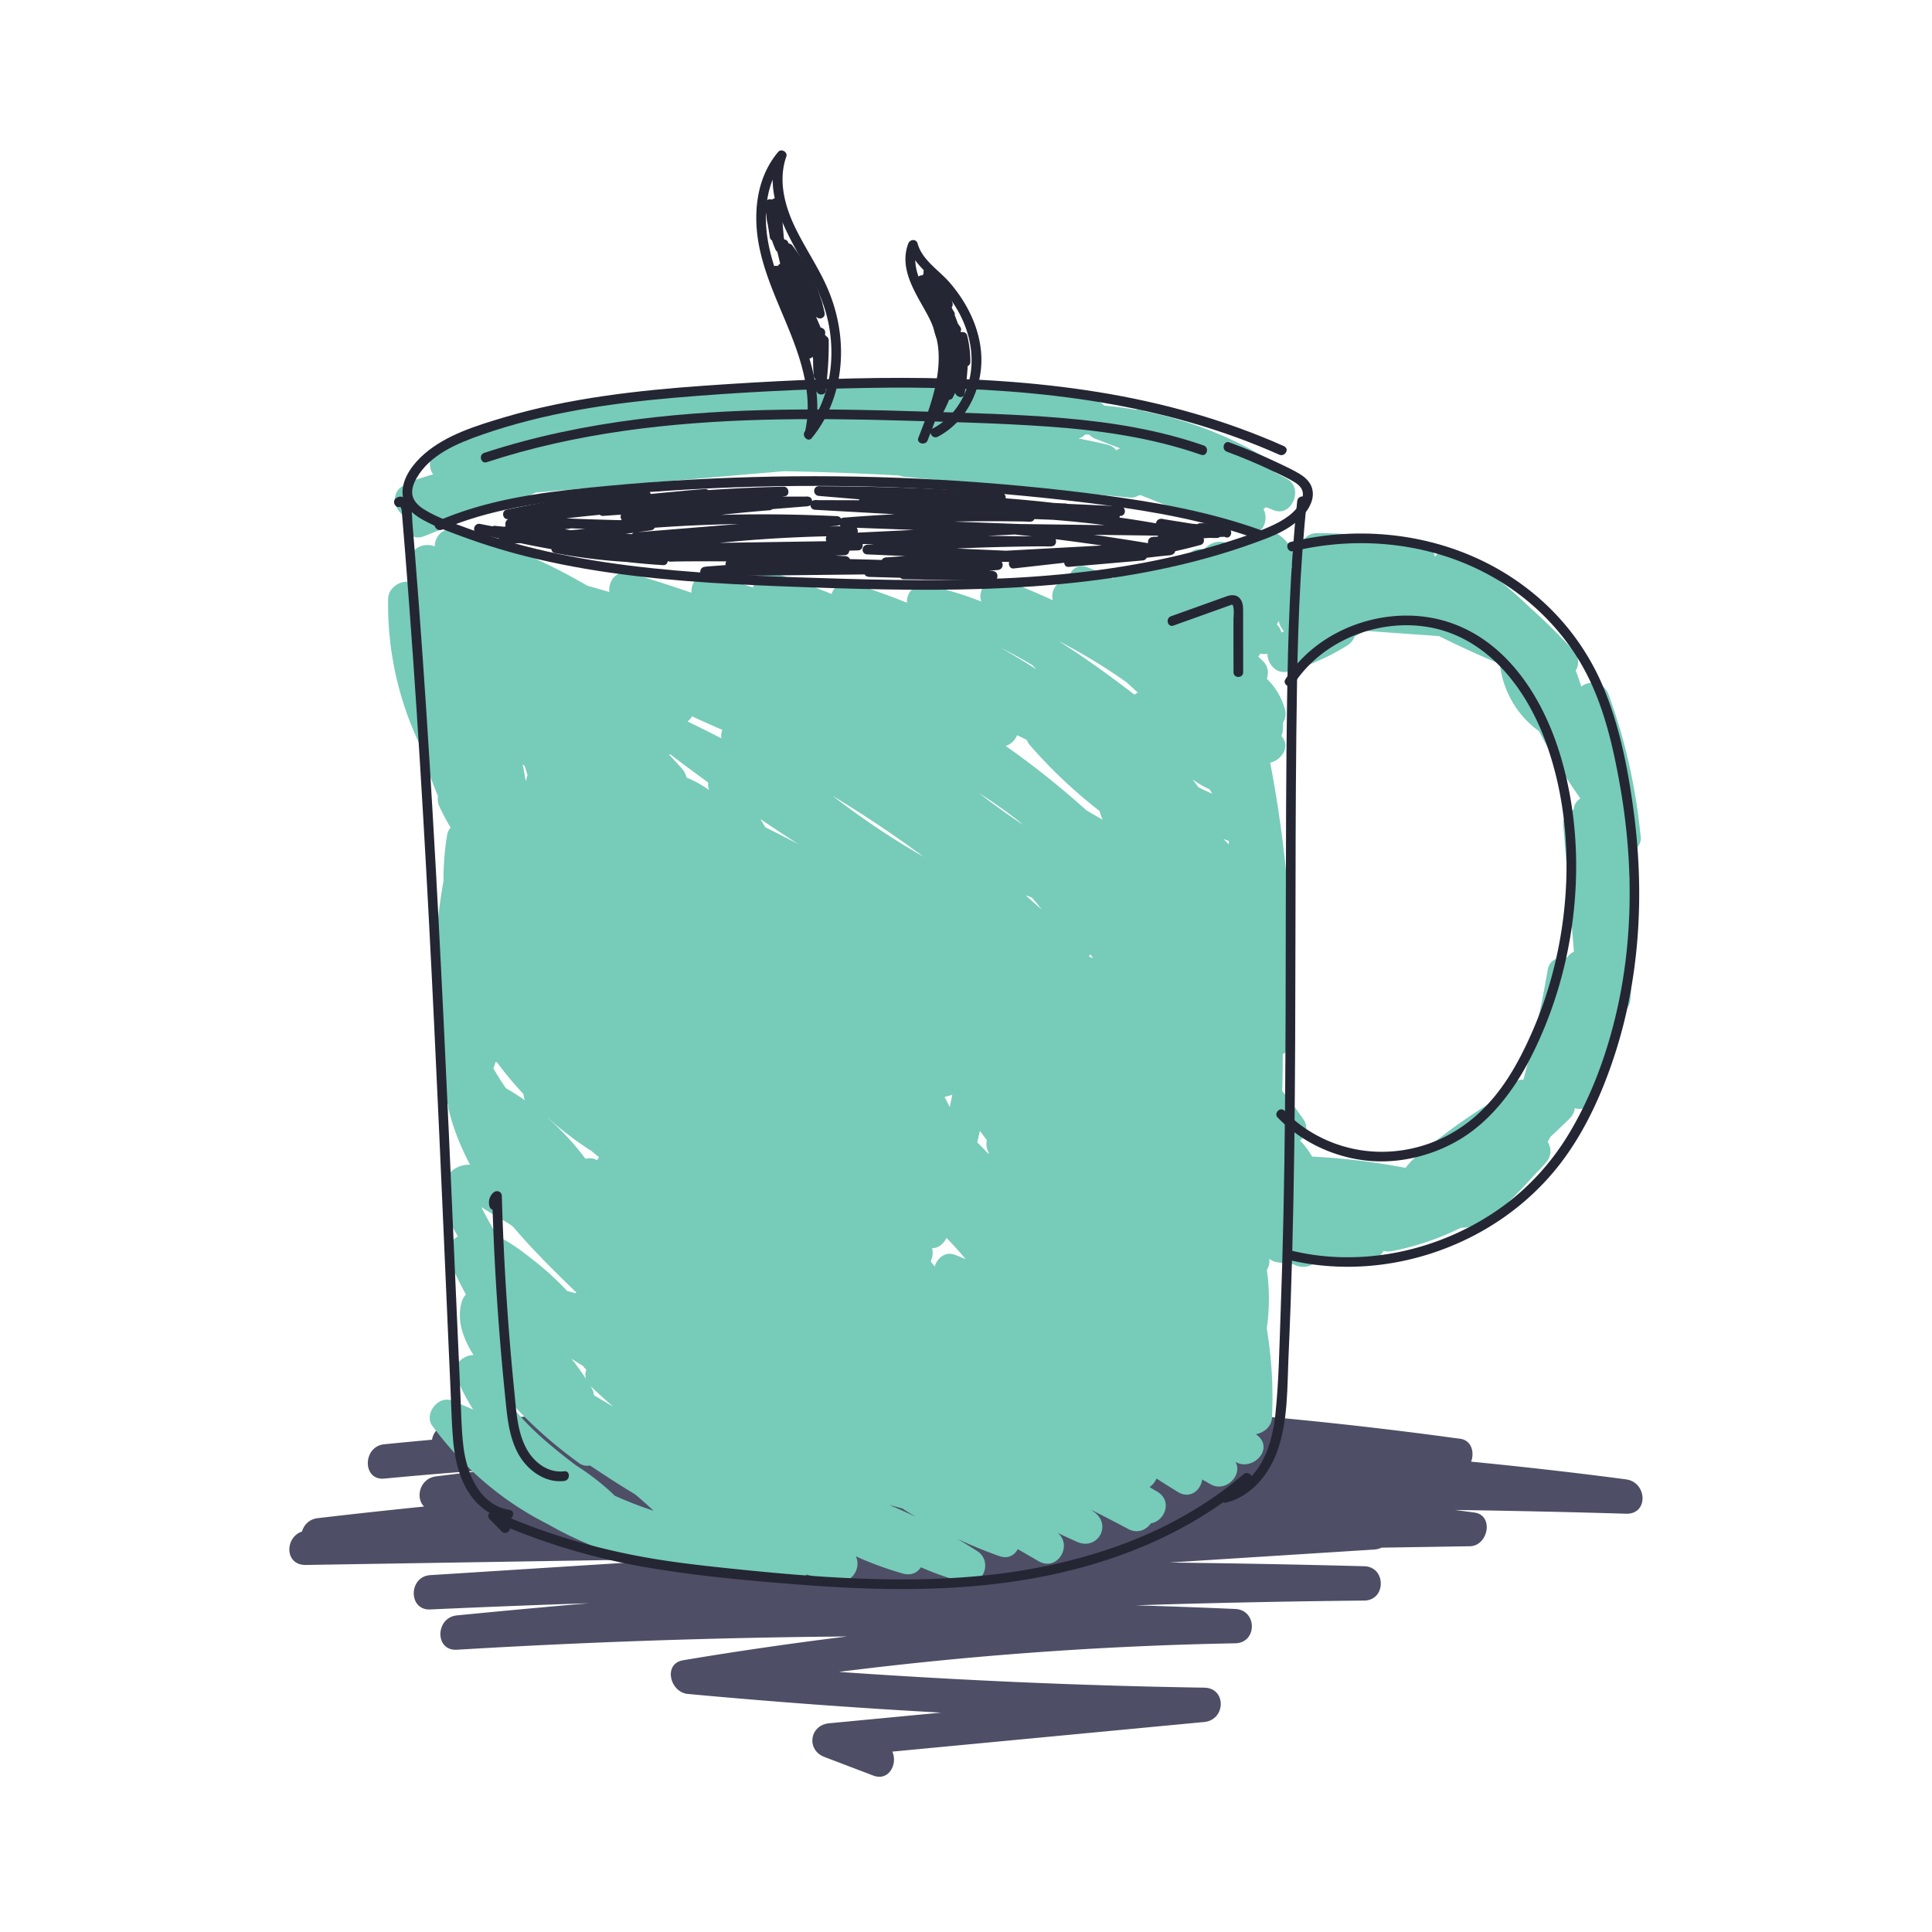 <svg xmlns="http://www.w3.org/2000/svg" viewBox="0 0 600 600"><path fill="#4e4f66" d="M505.01 459.43c-16.02-2.11-32.07-3.93-48.14-5.5 1.08-2.88.17-6.62-3.39-7.11-.47-.07-.95-.12-1.42-.19h-.05c-80.49-11.01-161.9-14.53-243.03-10.07-23.32 1.28-46.6 3.23-69.82 5.79-2.91.32-4.59 2.48-5 4.77-4.94.45-9.89.92-14.83 1.41-6.75.68-6.85 11.31 0 10.66 11.24-1.06 22.49-1.99 33.74-2.81-5.89.68-11.78 1.38-17.66 2.12-5.05.64-6.49 6.68-3.71 9.37-11.03 1.12-22.05 2.32-33.06 3.61-2.63.31-4.27 2.11-4.86 4.15-5.4 1.84-5.43 10.48 1.2 10.38 39.49-.64 78.99-1.27 118.48-1.91l-15.05.96-64.78 4.11c-6.8.43-6.89 10.98 0 10.66a4034.2 4034.2 0 0149.19-1.93c-13.65 1.18-27.29 2.43-40.93 3.78-6.71.66-6.94 11.08 0 10.66 40.35-2.42 80.76-3.79 121.17-4.12-17.01 2.09-33.97 4.55-50.88 7.38-6.34 1.06-4.12 9.96 1.42 10.47 26.19 2.43 52.43 4.36 78.69 5.8-11.61 1.1-23.22 2.21-34.82 3.31-6.06.58-7.15 8.29-1.42 10.47l15.16 5.77c4.87 1.85 7.64-3.63 5.91-7.44 32.29-3.07 64.57-6.13 96.86-9.2 6.71-.64 6.99-10.55 0-10.66-37.86-.6-75.69-2.25-113.46-4.9 40.84-5.16 81.93-8.12 123.11-8.88 6.88-.13 6.84-10.36 0-10.66-10.31-.45-20.62-.82-30.94-1.13 2.95-.09 5.9-.19 8.85-.28 20.71-.6 41.42-.99 62.13-1.2 6.87-.07 6.86-10.48 0-10.66-20.16-.54-40.32-.91-60.48-1.15 21.18-1.34 42.35-2.69 63.53-4.03.89-.06 1.66-.27 2.32-.59 9.14-.15 18.29-.29 27.43-.44 5.74-.09 7.57-9.63 1.42-10.47-.47-.06-.95-.12-1.42-.19s-.01 0-.02 0c-1.54-.21-3.08-.41-4.62-.61 17.72.26 35.44.64 53.16 1.17 7.06.21 6.58-9.79 0-10.66z"></path><path fill="#77CBB9" d="M509.52 259.78c-1.49-15.08-4.72-29.77-9.93-44.01-1.51-4.14-5.91-4.58-8.49-2.56-.44-1.29-.89-2.58-1.32-3.87-.13-.37-.28-.7-.45-1.01 1.1-1.8 1.17-4.22-.73-6.32-4.28-4.72-8.81-9.18-13.55-13.4-6.77-6.63-14.32-12.4-22.53-17.24-2.84-1.67-5.48-.51-6.86 1.57-.07-.35-.18-.68-.32-1-.69-1.8-2.27-3.27-4.73-3.41-.96-.06-1.91-.13-2.87-.19-9.39-1.77-18.9-2.71-28.47-2.78-3.74-.03-5.35 2.72-5.07 5.43-2.71 1.15-3.04 4.31-1.74 6.77-.06.17-.09.35-.14.52-.09.02-.19.04-.28.05-.11-.49-.29-.98-.57-1.43-.16-.25-.31-.5-.47-.75 0-.02.02-.04.03-.06 2-4.51-1.13-8.34-4.79-10.61-3.51-2.18-6.85.28-7.69 3.38-2.43-1.92-5.23-1.5-7.05.02-.09-.04-.18-.09-.27-.13-2.58-1.2-5.78-.12-7.31 1.95-2.79-.86-5.34 1.15-6.16 3.75-1.5.05-2.9.7-3.91 1.71-.73-.42-1.45-.84-2.19-1.25-2.65-1.45-6.16-.02-7.6 2.35-.26-.14-.51-.28-.76-.42-3.34-1.74-6.56.12-7.58 2.86-2.57-1.22-5.17-2.37-7.81-3.46-3.4-1.41-5.64.93-6.22 3.77-3.24.24-5.53 3.21-4.74 6.41-5.13-2.39-10.37-4.58-15.72-6.52-3.97-1.44-7.86 3.23-6.48 6.91-5.34-2.09-10.84-3.8-16.56-5.01-4.01-.85-6.67 2.11-6.54 5.37-5.61-2.24-11.32-4.27-17.12-6.08-3.04-.95-5.44.91-6.27 3.36-5.83-2.32-11.72-4.48-17.67-6.49-3.13-1.06-6.12 1.58-6.72 4.48-4.18-1.38-8.41-2.63-12.69-3.73-4.2-1.08-6.66 2.11-6.44 5.38-6.28-2.18-12.62-4.22-19.01-6.09-4.21-1.23-6.92 2.44-6.49 5.87-2.28-.69-4.58-1.35-6.89-1.98a168.067 168.067 0 00-40.81-17.3c-3.85-1.06-6.48 1.89-6.52 5.09-2.84-1.1-6.51-.03-7.22 3.04-.71.84-1.11 1.96-.96 3.39.17 1.55.36 3.1.55 4.65-3.03-.66-6.8 1.74-6.86 5.23-.27 16.05 3.24 31.72 10.23 46.06 1.38 5.12 3.13 10.18 5.25 15.14-.16 1.12-.03 2.28.45 3.3 1.06 2.26 2.23 4.42 3.48 6.53-.53.59-.92 1.34-1.08 2.3a83.08 83.08 0 00-1.12 14.27c-3.58 19.62-3.43 39.65.42 59.26-1.52 1.68-2.08 4.38-.99 6.54.66 1.31 1.35 2.59 2.05 3.87-.02.5.02 1.01.15 1.53 1.51 6.01 3.79 11.61 6.61 16.91-.43 0-.86 0-1.29.06-5.45.69-7.82 5.63-7.15 10.7.52 3.97 2.55 7.89 4.65 11.5-.58.37-1.15.8-1.71 1.31-1.25 1.15-2.05 3.55-1.37 5.19 1.67 3.99 3.54 7.84 5.59 11.57-.59.59-1.05 1.36-1.32 2.29-1.64 5.75.45 11.37 3.68 16.51-3.31.02-6.75 3.12-5.36 6.68 1.43 3.67 3.22 7.05 5.25 10.24-2.21-.96-4.43-1.9-6.68-2.79-4.18-1.66-8.7 4.19-6.02 7.83 9.52 12.93 21.61 23.4 35.9 30.56 7.71 4.43 15.96 7.94 24.63 10.42.21.06.43.1.65.13.86 1.05 2.14 1.81 3.84 1.99 15.71 1.66 31.43 3.31 47.14 4.97 1.8.19 3.18-.63 4.07-1.87 3.03.83 6.09 1.54 9.18 2.13 5.03.96 7.9-4.34 6.11-7.79 4.7 2.12 9.58 3.91 14.61 5.34 2.6.74 4.55-.28 5.61-1.94 4.31 1.89 8.78 3.47 13.37 4.7 5.94 1.6 9.15-6.5 4.11-9.74-2.02-1.3-4.08-2.55-6.15-3.77 4.23 1.98 8.56 3.75 13 5.33 2.74.97 4.77-.24 5.75-2.16 2.16 1.25 4.31 2.5 6.47 3.75 5.76 3.33 10.69-4.79 5.98-8.75 1.98.93 3.96 1.85 5.96 2.74 6.3 2.79 10.93-5.1 5.38-9.21-.34-.25-.68-.49-1.02-.74 3.89 1.95 7.76 3.93 11.6 6 2.85 1.48 5.55.26 6.98-1.8 4.32-.68 6.79-6.95 2.02-9.81-.81-.49-1.63-.95-2.44-1.43a6.01 6.01 0 002.16-2.66c2.18 1.38 4.36 2.76 6.55 4.12 3.83 2.38 7.16-.44 7.65-3.82.91.51 1.81 1.03 2.73 1.54 4.57 2.52 9.94-2.91 7.6-7.01.15.07.31.15.46.23 5.07 2.4 11.41-4.18 6.46-8.37-.19-.16-.39-.32-.58-.48 2.47-.42 4.86-2.32 5-5.16.46-9.37-.14-18.58-1.62-27.69.88-6.06.87-12.18.03-18.18.63-1.01.92-2.23.75-3.47.61.53 1.41.93 2.49 1.11 1.69.29 3.36.49 5.02.62.08.04.14.09.22.13 1.55.83 3.91.98 5.52-.03 2.71-.11 5.43-.42 8.21-.99.81-.17 1.49-.47 2.03-.86 2.49-.03 4.99 0 7.5.07 2.22.07 3.71-.98 4.49-2.45.8.2 1.71.24 2.73.04a85 85 0 0021.28-7.23c3.42.04 6.84-1.49 9.78-3.69 4.87-3.64 9.12-8.42 13.32-12.99 1.13-1.15 2.24-2.32 3.31-3.53 1.87-2.12 1.71-4.64.55-6.5.3-.51.59-1.03.88-1.55 2-1.85 3.97-3.74 5.92-5.64 1.04-1.02 1.53-2.15 1.61-3.25 2.47.73 5.44-.22 6.62-3.51 2.93-8.15 5.12-16.51 6.57-24.99 2.09-.77 3.86-2.87 4.07-5.15 1.19-12.79 1.05-25.55-.29-38.26 1.56-1.16 2.63-3.1 2.29-5.51-.14-1.01-.3-2.01-.44-3.02 1.13-.92 1.86-2.26 1.69-3.91zM190.47 436.89l-6.03-3.6c-.05-.71-.23-1.42-.62-2.08-.15-.26-.32-.52-.47-.78.03.02.05.05.07.08 2.3 2.18 4.66 4.3 7.04 6.38zm-20.04-89.46c4.02 3.54 8.31 6.83 12.88 9.8.12.08.23.12.35.18.78.69 1.57 1.35 2.39 1.97-.23.28-.43.58-.6.91-1.2-.65-2.46-.72-3.61-.39-3.46-4.66-7.4-8.89-11.71-12.67.1.06.2.13.3.19zm11.55 80.79a78.312 78.312 0 00-4.51-6.26c1.17.76 2.35 1.5 3.54 2.22.31.43.68.82 1.08 1.15-.33.92-.41 1.91-.11 2.89zm-19.03-190.33c.31.97.61 1.94.89 2.92-.17.35-.3.73-.37 1.13-.03.17-.04.34-.07.51-.05-.05-.1-.1-.16-.15-.29-1.63-.59-3.27-.92-4.89.21.16.41.32.62.48zm-8.98 91.85c.15.1.31.2.47.28 2.52 3.42 5.25 6.67 8.15 9.78.04.66.19 1.31.45 1.92a79.54 79.54 0 00-5.94-3.78c-1.38-2-2.68-4.06-3.88-6.16.26-.67.51-1.35.73-2.04zm-2.01 49.8c-.84-1.51-1.7-3.05-2.45-4.63 3.27 2.05 8.1 4.76 8.93 5.38.33.25.65.51.97.76 5.96 7.02 12.58 13.56 19.14 19.92.15.15.31.28.47.4-.12.07-.23.16-.34.24-.85-.23-1.69-.46-2.54-.68a91.927 91.927 0 00-10.17-9.34c-3.18-2.49-7.17-5.67-11.36-7.6-.92-1.46-1.82-2.94-2.66-4.46zm39 84.99a75.881 75.881 0 00-12.12-9.47c-7.37-5.6-14.79-11.66-20.39-19.02.45.23.9.47 1.35.71 6.05 6.56 12.8 12.4 20.05 17.64 1.06.77 2.25.95 3.39.74 4.62 3.1 9.29 6.12 14.04 8.98 1.94 1.63 3.84 3.32 5.68 5.06-4.09-1.34-8.1-2.88-12.02-4.64zm28.57-219.66c-1.91-1.27-4.1-2.51-6.34-3.39-.17-.92-.59-1.84-1.34-2.69-1.32-1.5-2.68-2.97-4.06-4.41.12-.04.24-.08.35-.13 3.9 2.98 7.84 5.89 11.8 8.77-.1.68-.05 1.37.19 2.04.04.1.08.2.11.3-.24-.16-.47-.33-.71-.48zm4.5-15.57c-3.49-1.79-6.99-3.54-10.51-5.26a5.89 5.89 0 001.42-1.57c3.1 1.45 6.24 2.85 9.4 4.2-.34.83-.47 1.73-.31 2.63zm13.67 27.62c-.53-.84-1.05-1.68-1.55-2.54 3.95 2.67 7.91 5.3 11.93 7.87-3.43-1.83-6.9-3.59-10.38-5.33zm38.49 210.47c1.36.34 2.72.7 4.06 1.1 1.37.88 2.74 1.74 4.14 2.58-2.7-1.3-5.43-2.52-8.2-3.68zm-17.7-220.3a384.09 384.09 0 0122.52 14.77c1.97 1.39 3.92 2.81 5.85 4.24-9.88-5.67-19.35-12.04-28.37-19.01zm62.06-40.55c.46.47.93.93 1.4 1.39a242.47 242.47 0 00-11.27-6.81c3.35 1.67 6.64 3.49 9.87 5.41zm-24.81 133.43c-.26 1.29-.52 2.58-.79 3.87a59.16 59.16 0 00-1.61-3.18c.8-.17 1.6-.41 2.41-.69zm.89 49.75c-3.03-1.19-5.56.96-6.36 3.62-.42-.53-.82-1.08-1.24-1.6.61-1.26.81-2.73.43-4.09 1.94.02 3.66-1.42 4.48-3.21 2.08 2.13 4.07 4.33 5.94 6.59-1.08-.44-2.15-.89-3.24-1.31zM306.65 358c-1.03-1.09-2.08-2.17-3.15-3.23.28-1.19.55-2.39.82-3.58.72.97 1.43 1.93 2.16 2.89-.31 1.36-.11 2.88.81 4.29-.21-.12-.42-.25-.64-.37zm-2.79-111.86c3.93 2.55 7.79 5.21 11.5 8.08.85.66 1.68 1.33 2.51 2.01-4.81-3.15-9.48-6.52-14-10.09zm14.6 31.86c.67.26 1.35.51 2.02.76 1.06 1.2 2.07 2.44 3.01 3.72-1.67-1.51-3.35-3-5.04-4.49zm19.67 18.93c.19-.16.38-.33.55-.52.26.42.53.84.8 1.26-.45-.24-.9-.49-1.36-.73zm-.74-45.28a266.42 266.42 0 00-25.06-19.99c1.63-.5 2.92-1.81 3.53-3.35 1 .49 2 .98 3 1.46.22.57.54 1.13.98 1.64 6.55 7.53 13.8 14.37 21.64 20.46.25.9.57 1.8.95 2.7-1.7-.96-3.38-1.93-5.05-2.93zm14.94-35.91c-7.69-5.9-15.57-11.65-23.78-16.77 7.41 3.8 14.53 8.13 21.33 12.93 1.16 1.07 2.32 2.14 3.5 3.18-.37.18-.72.4-1.05.66zm19.87 28.75c-.63-.84-1.25-1.64-1.85-2.41 1.67 1.15 3.43 2.22 5.25 3.02.31.47.61.95.9 1.44-1.44-.67-2.87-1.34-4.3-2.04zm7.78 16.07c.54.21 1.09.4 1.64.6v1.1c-.55-.57-1.09-1.15-1.65-1.7zM396.63 194s-.08-.09-.12-.13c.26-.34.46-.71.63-1.1.19 1.21.77 2.39 1.63 3.29-.26.12-.53.24-.8.36-.2-.83-.63-1.65-1.34-2.42zm-5.22 8.95c.75.21 1.49.21 2.21.07-.02 3.23 2.85 6.6 6.68 5.49 6.47-1.86 12.55-4.56 18.25-8.16a5.078 5.078 0 002.11-2.66c1.1-.59 2.2-1.19 3.3-1.78 7.65.55 15.3 1.1 22.95 1.64 6.18 3.09 12.47 5.96 18.86 8.62.98 8.37 5.35 16.02 12.16 20.89a180.53 180.53 0 0012.79 20.78c0 .06.01.13.02.19-1.11.68-1.91 1.84-2.04 3.48-1.93.58-3.43 2.19-3.21 4.87 1.1 13.06 2.2 26.12 3.31 39.18-.87.39-1.63 1.01-2.16 1.85-2.6-.44-5.45.67-5.97 3.71-1.97 11.52-4.5 22.92-7.57 34.18-1.25-.04-2.59.37-3.85 1.44a92.209 92.209 0 00-5.89 5.45c-5.45 3.35-10.74 6.96-15.82 10.89-3.4 2.63-8.14 5.72-11.02 9.61-9.59-1.83-19.28-3.02-29.02-3.51a27.13 27.13 0 00-3.11-4.29 4.98 4.98 0 00-.68-.63c1.84-1.59 2.74-4.23 1.13-6.57-2.11-3.06-4.33-6.02-6.64-8.9.13-3.78.18-7.56.17-11.33 1.4-.9 2.44-2.35 2.52-4.21 1.25-28.97-.96-57.92-6.42-86.39 3.34-.77 6.25-4.64 3.79-7.91-.09-.12-.19-.24-.28-.36.46-1.26.57-2.67.45-4.14.75-1.18 1.07-2.64.65-4.12-1.07-3.72-2.98-6.98-5.66-9.52.63-1.79.45-3.85-1.1-5.4-.5-.5-1.03-.98-1.54-1.47.24-.31.46-.64.64-.99z"></path><path fill="#77CBB9" d="M399.69 148.69c-1.29-.69-2.58-1.37-3.88-2.05 0-1.62-.74-3.24-2.54-4.32-11.77-7.08-24.49-11.93-37.8-14.57-.11-.05-.23-.1-.34-.14-.9-.37-1.73-.47-2.47-.37-3.21-.56-6.46-.99-9.74-1.29-.62-.7-1.49-1.21-2.63-1.41a387.79 387.79 0 00-46.58-5.25c-.85-.89-2.1-1.47-3.76-1.45-11.68.15-23.34.61-34.98 1.38-5.09.24-10.19.59-15.28 1.03a4.703 4.703 0 00-3.15-1.11c-22.13.41-44.11 3.4-65.47 8.9-2.78.46-5.55.92-8.33 1.41-1.23.22-2.15.85-2.77 1.69a279.45 279.45 0 00-22.74 7.94c-4.01 1.6-4.55 5.68-2.71 8.22-2.05.63-4.11 1.25-6.16 1.9-.95.3-1.69.77-2.27 1.34-4.8 1.5-4.16 7.55-.6 9.6-.87 3.7 1.81 8.11 6.24 6.37 7.24-2.85 14.48-5.71 21.72-8.56.4-.16.76-.34 1.09-.55 3.66-1.22 7.3-2.54 10.9-3.98.33-.13.63-.28.91-.45l77.11-6.63c11.98.21 23.95.67 35.91 1.34.52.21 1.09.36 1.72.42 23.25 2.14 46.51 4.28 69.76 6.41 1.04.1 1.94-.15 2.69-.6.22-.04.44-.09.64-.16a675 675 0 0011.27 4.44c6.87 2.94 13.89 5.51 21.06 7.69 5.12 1.55 7.85-4.1 5.87-7.78.28-.17.54-.38.79-.6.8.32 1.61.64 2.41.96 5.64 2.24 9.36-6.92 4.11-9.74zm-59.46-12.4c2.56.99 5.12 1.97 7.68 2.96-.46.14-.87.36-1.26.61-.62-.83-1.52-1.49-2.76-1.78-2.98-.7-5.98-1.32-8.98-1.9a4.58 4.58 0 002.13-1.25c.42.01.83.03 1.25.05.53.55 1.17 1.02 1.94 1.31z"></path><path fill="#252634" d="M398.82 138.59c-18.4-8.22-37.9-13.62-57.78-16.83-20.06-3.24-40.4-4.39-60.7-4.41-20.49-.02-41 .99-61.43 2.42s-42.25 3.84-62.54 9.9c-8.5 2.54-17.75 5.37-24.58 11.29-3.23 2.8-6.48 6.9-6.77 11.33s2.92 7.28 6.35 9.17c4.19 2.31 8.86 3.96 13.35 5.6 4.79 1.75 9.66 3.28 14.58 4.64 9.87 2.71 19.93 4.67 30.05 6.13 20.39 2.93 41 3.84 61.56 4.56s41.77 1.23 62.64.15c20.71-1.07 41.44-3.7 61.45-9.28 5.01-1.39 9.96-2.97 14.84-4.75 4.2-1.52 8.5-3.12 12.07-5.86 3.24-2.48 6.99-6.93 5.46-11.33-.69-1.98-2.35-3.33-4.1-4.35-2.2-1.28-4.54-2.36-6.84-3.44-4.77-2.26-9.65-4.3-14.61-6.14-1.81-.67-2.6 2.23-.8 2.89 4.96 1.84 9.84 3.89 14.61 6.18 2.17 1.04 4.42 2.05 6.48 3.32s3.13 3.01 2.16 5.44c-1.6 4.03-5.9 6.5-9.65 8.2-4.3 1.95-8.86 3.41-13.35 4.84-19.04 6.04-38.87 9.22-58.77 10.71-20.06 1.51-40.21 1.36-60.3.78s-39.69-1.21-59.42-3.26c-19.54-2.04-39.03-5.63-57.53-12.4-4.28-1.57-8.78-3.12-12.74-5.4-1.57-.9-3.2-2.05-4.02-3.72-1.07-2.18-.23-4.55.9-6.52 4.2-7.34 12.74-10.81 20.33-13.46 19.25-6.73 39.54-9.73 59.78-11.47 19.77-1.69 39.65-2.69 59.49-3.04 19.55-.35 39.15.17 58.58 2.45s38.28 6.31 56.48 12.93c4.47 1.63 8.89 3.41 13.24 5.35 1.75.78 3.28-1.8 1.51-2.59z"></path><path fill="#252634" d="M124.57 157.23c-.36.24-.25-.4-.27.1 0 .11.27.47.31.59.22.61.19 1.33.25 1.96.11 1.35.23 2.7.34 4.06l.66 8.11c.43 5.41.85 10.82 1.25 16.23.81 10.82 1.56 21.64 2.28 32.47 1.42 21.65 2.67 43.32 3.81 64.99s2.16 43.35 3.15 65.04 1.92 43.37 2.87 65.05l.72 16.26c.24 5.42.33 10.45.82 15.64.81 8.46 3.52 17.54 11.31 22.13 1.67.98 3.51 1.65 5.42 1.96s2.7-2.58.8-2.89c-9.41-1.53-13.38-11.37-14.38-19.77-.63-5.24-.68-10.55-.92-15.81s-.48-10.84-.72-16.26c-.96-21.89-1.91-43.79-2.9-65.68-.99-21.89-2.02-43.78-3.17-65.66s-2.41-43.75-3.85-65.62c-.72-10.93-1.49-21.86-2.3-32.78-.41-5.41-.82-10.82-1.26-16.23-.22-2.81-.45-5.62-.69-8.42-.18-2.14.03-4.79-1.08-6.71-.83-1.42-2.44-2.35-3.96-1.34-1.6 1.06-.1 3.66 1.51 2.59zM402.86 155.62c-2.22 20.88-2.86 41.88-3.16 62.87-.3 21.08-.34 42.16-.38 63.23-.03 21.09-.05 42.17-.25 63.26-.2 21.08-.59 42.16-1.38 63.22-.38 10.2-.52 20.51-1.57 30.66-.87 8.37-3.45 17.53-10.8 22.52-1.63 1.11-3.39 1.9-5.3 2.38s-1.08 3.37.8 2.89c7.77-1.97 13.2-8.64 15.84-15.93 3.4-9.4 3.08-20.04 3.52-29.89.97-21.47 1.49-42.96 1.77-64.45s.33-42.79.36-64.18c.03-21.5.05-43 .28-64.5s.61-42.82 2.5-64.15c.23-2.65.49-5.3.78-7.95.2-1.92-2.8-1.9-3 0z"></path><path fill="#252634" d="M157.95 473.5l-3.73-3.78-1.82 2.36c14.89 6.65 30.51 11.49 46.57 14.36 16.74 2.99 33.82 4.5 50.76 5.79s34.38 1.85 51.54.45c15.09-1.23 30.1-3.98 44.44-8.89 13.77-4.72 26.87-11.41 38.37-20.38 1.43-1.12 2.83-2.27 4.21-3.45 1.47-1.26-.66-3.37-2.12-2.12-10.86 9.34-23.53 16.45-36.91 21.5s-28.25 8.34-42.86 9.87c-16.7 1.75-33.54 1.54-50.28.47-8.35-.53-16.69-1.28-25.01-2.12s-16.75-1.72-25.07-2.98c-15.94-2.43-31.54-6.56-46.47-12.67-1.89-.77-3.77-1.58-5.64-2.42-1.48-.66-3.09 1.06-1.82 2.36l3.73 3.78c1.36 1.38 3.48-.74 2.12-2.12zM396.82 347.08c7.16 7.41 16.82 12.04 27.02 13.29s21.12-1.34 29.99-6.8 15.85-14.35 20.85-23.81 8.95-20.17 11.4-30.88c4.81-20.95 4.73-43.62-1.49-64.27-5.26-17.47-16.17-35.14-34.3-41.26-16.24-5.49-35.67-.28-47.13 12.44a41.859 41.859 0 00-3.95 5.15c-1.06 1.62 1.54 3.13 2.59 1.51 8.91-13.69 26.7-20.64 42.62-17.55 17.72 3.45 29.44 18.89 35.42 34.98 7.05 18.97 8.18 40.36 4.91 60.23-1.71 10.41-4.68 20.66-8.91 30.33s-9.26 18.61-16.89 25.56-17.04 10.93-26.97 11.6-19.6-2.14-27.56-7.84c-1.98-1.42-3.8-3.03-5.49-4.79-1.34-1.39-3.46.73-2.12 2.12z"></path><path fill="#252634" d="M401.65 171.19c23.58-5.67 49.26-1.79 69.05 12.59 8.71 6.33 16.09 14.56 21.25 24.02 6.02 11.03 8.92 23.63 11.11 35.92 4.32 24.27 4.3 49.58-1.75 73.55-3.02 11.99-7.49 23.77-13.83 34.42-5.49 9.22-12.74 17.23-21.49 23.46-16.51 11.74-37.5 17.36-57.64 14.62-2.53-.34-5.05-.84-7.53-1.44-1.88-.46-2.68 2.44-.8 2.89 20.58 5 42.78 1.24 61.04-9.34 9.17-5.32 17.3-12.37 23.73-20.81 7.65-10.05 12.95-21.95 16.81-33.92 7.82-24.25 9.09-50.31 5.71-75.47-1.72-12.83-4.28-25.97-9.26-37.97a75.313 75.313 0 00-19.79-27.68c-18.57-16.37-43.83-22.83-68.17-19.48a96.42 96.42 0 00-9.24 1.75c-1.88.45-1.08 3.34.8 2.89zM252.14 135.99c7.18-8.78 9.96-20.34 8.79-31.52-.61-5.78-2.2-11.34-4.68-16.59-2.9-6.13-6.74-11.75-9.62-17.89-3.09-6.61-4.94-14.28-2.43-21.37.49-1.39-1.55-2.59-2.51-1.46-7.06 8.34-7.97 19.93-5.74 30.26 2.64 12.23 9.18 23.11 12.67 35.07 1.98 6.79 3 13.95 1.51 20.95-.4 1.88 2.49 2.69 2.89.8 2.63-12.26-1.63-24.35-6.31-35.54s-9.49-21.62-8.79-33.43c.34-5.76 2.12-11.52 5.89-15.97l-2.51-1.46c-4.59 12.98 3.58 25.42 9.62 36.31 2.92 5.26 5.29 10.66 6.44 16.59 1.05 5.44 1.14 11.14.13 16.59-1.13 6.03-3.57 11.8-7.47 16.57-1.21 1.48.9 3.62 2.12 2.12zM288.09 136.75c3.07-7.81 6.1-15.91 6.4-24.39.15-4.11-.44-8.3-1.98-12.13s-3.85-7.2-5.73-10.83c-2.06-3.98-3.47-8.61-1.81-12.98h-2.89c1.19 4.38 4.64 7.35 7.79 10.38 3.36 3.23 6.22 6.92 8.35 11.07 4.02 7.85 4.93 17.22.95 25.28-2.08 4.21-5.27 7.72-9.45 9.89-1.71.89-.2 3.48 1.51 2.59 7.96-4.13 12.69-12.69 13.45-21.45.84-9.72-3.52-19.25-9.78-26.46-3.32-3.82-8.54-6.98-9.93-12.1-.41-1.53-2.39-1.32-2.89 0-3.03 8 2.38 15.48 5.99 22.2 2 3.72 3.23 7.64 3.42 11.88s-.49 8.43-1.56 12.51c-1.23 4.69-2.95 9.23-4.72 13.73-.71 1.8 2.19 2.58 2.89.8zM154.92 373.91c-.19-.63-.02-1.04.49-1.46l-2.56-1.06c.38 13.91 1.11 27.8 2.18 41.67.52 6.77 1.13 13.53 1.82 20.29.62 6.1 1.07 12.53 4.04 18.03 2.76 5.1 8.32 9.29 14.36 8.54 1.89-.23 1.91-3.24 0-3-5.14.63-9.58-2.89-11.87-7.25-2.76-5.26-3.05-11.52-3.63-17.31-1.3-12.93-2.31-25.9-3-38.88-.4-7.36-.69-14.72-.9-22.09-.04-1.37-1.58-1.89-2.56-1.06-1.28 1.08-1.73 2.79-1.26 4.38.55 1.85 3.45 1.06 2.89-.8zM364.45 194.27c3.32-1.19 6.63-2.38 9.95-3.56l4.97-1.78c.83-.3 1.65-.61 2.49-.89.58-.2.92-.48 1.1.19.38 1.41.1 3.17.1 4.62v5.31c0 3.54.01 7.08.02 10.62 0 1.93 3 1.93 3 0 0-4.13-.01-8.26-.02-12.39v-5.75c0-1.53.11-3.26-.83-4.57-1.07-1.5-2.8-1.41-4.37-.85-1.87.66-3.73 1.34-5.6 2.01l-11.61 4.16c-1.8.65-1.03 3.55.8 2.89z"></path><path fill="#252634" d="M151.15 143.54c27.77-9.11 56.97-12.41 86.08-13.18 14.67-.39 29.35-.15 44.01.28s29.11.79 43.63 1.79c16.32 1.13 32.64 3.4 48.15 8.81 1.83.64 2.61-2.26.8-2.89-13.9-4.85-28.5-7.19-43.12-8.46s-29.54-1.62-44.3-2.09c-29.38-.94-58.93-1.32-88.15 2.38-16.24 2.06-32.32 5.36-47.88 10.47-1.83.6-1.04 3.5.8 2.89zM391.34 164.55c-15.66-5.59-32.07-8.55-48.5-10.74s-33.94-3.84-50.99-4.81-34.4-1.31-51.61-.99-34.4 1.27-51.54 2.88c-15.97 1.5-32.2 3.25-47.36 8.77-1.88.68-3.73 1.43-5.57 2.23s-.24 3.35 1.51 2.59c14.66-6.32 30.67-8.51 46.43-10.1 16.96-1.71 33.98-2.79 51.01-3.24s33.92-.26 50.86.54 33.85 2.24 50.68 4.3 32.77 4.56 48.54 9.54c1.92.61 3.83 1.25 5.73 1.93s2.61-2.25.8-2.89z"></path><path fill="#252634" d="M381.33 163.98a21.965 21.965 0 00-8.6-1.48c-1.57.04-1.93 1.95-.76 2.8a7.76 7.76 0 005.09 1.45c1.57-.1 2.17-2.66.4-2.95-5.54-.88-11.07-1.77-16.61-2.65-1.86-.3-2.71 2.39-.8 2.89 4.11 1.08 8.22 2.15 12.34 3.23l.4-2.95c-1.02-.12-2.04-.24-3.07-.35v3c2.72.04 5.44.08 8.17.11 1.71.02 2.01-2.47.4-2.95-3.9-1.16-7.96-1.69-12.02-1.56-1.94.06-1.93 2.91 0 3 3.25.16 6.5.31 9.76.47 1.93.09 1.92-2.89 0-3-2.9-.17-5.8-.35-8.71-.52-1.69-.1-2.03 2.55-.4 2.95 4.31 1.04 8.74 1.47 13.17 1.24v-3l-19.08 1.56c-1.61.13-2.12 2.49-.4 2.95 3.4.91 6.9 1.19 10.4.81 1.88-.21 1.96-3.11 0-3l-13.05.75c-1.91.11-1.94 3.06 0 3 4.82-.14 9.64-.29 14.47-.43l-.4-2.95c-7.04 1.93-14.2 3.4-21.44 4.32-1.87.24-1.94 3.2 0 3 4.34-.44 8.67-.87 13.01-1.31v-3c-10.55 1.21-21.11 2.43-31.66 3.64-1.88.22-1.94 3.17 0 3 7.64-.66 15.27-1.32 22.91-1.99 1.9-.17 1.95-2.91 0-3-13.54-.6-27.1.27-40.46 2.53-1.65.28-1.29 3.14.4 2.95l26.14-2.94c1.87-.21 1.98-3.05 0-3-12.42.32-24.83.63-37.25.95v3c17.58-.95 35.16-1.91 52.74-2.86 1.59-.09 2.16-2.65.4-2.95a699.194 699.194 0 00-44.67-6.01v3c17.14.22 34.27.44 51.41.67 1.65.02 2.09-2.62.4-2.95a329.003 329.003 0 00-49.88-5.72v3c10.73.37 21.45.75 32.18 1.12 1.65.06 2.09-2.67.4-2.95-13.24-2.18-26.58-3.7-39.98-4.53-1.66-.1-2.08 2.71-.4 2.95 13.8 1.9 27.69 2.89 41.62 2.91 1.94 0 1.92-2.91 0-3-17.45-.8-34.91-1.6-52.36-2.41l-14.96-.69c-1.66-.08-2.09 2.7-.4 2.95 16.8 2.41 33.79 3.21 50.75 2.3 1.93-.1 1.93-2.9 0-3a698.073 698.073 0 00-56.22-.76c-1.95.05-1.91 2.86 0 3 17.7 1.27 35.43 2.22 53.16 2.84 1.94.07 1.91-2.88 0-3l-59.86-3.84v3l42.87-1.62c1.94-.07 1.92-2.87 0-3a861.416 861.416 0 00-56.58-1.99c-1.96 0-1.9 2.84 0 3 17.51 1.48 35.02 2.97 52.53 4.45v-3c-17.9-.05-35.8-.09-53.7-.14-1.94 0-1.92 2.89 0 3l52.08 2.91 14.7.82v-3c-19.32-.41-38.66.16-57.92 1.71-1.91.15-1.95 2.93 0 3 18.93.7 37.86 1.4 56.79 2.11v-3c-20.29.98-40.57 1.97-60.86 2.95-1.92.09-1.94 2.97 0 3l53.43.69 15.16.2v-3c-19.08.05-38.16.87-57.18 2.46-1.91.16-1.95 2.91 0 3l55.3 2.45v-3c-16.53-.3-33.06.21-49.54 1.51-1.9.15-1.95 2.95 0 3 11.61.31 23.22.61 34.84.92v-3c-9.74.95-19.48 1.9-29.21 2.84-1.89.18-1.97 2.97 0 3 9.2.15 18.4.31 27.6.46 1.93.03 1.93-2.94 0-3-12.86-.4-25.73-.79-38.59-1.19v3l28.18.78c1.65.05 2.1-2.71.4-2.95-18.41-2.6-37-3.18-55.57-3.23-5.33-.02-10.66 0-15.99.03v3c17.46-.46 34.93-.34 52.38.34v-3c-20.1 0-40.19.64-60.24 1.94v3a463.74 463.74 0 0153.64-.68v-3c-17.66.19-35.32.39-52.97.58v3l43.04-3.24c1.92-.14 1.94-2.88 0-3a698.257 698.257 0 00-54.52-1.29v3l54.24-2.01c1.92-.07 1.94-3.02 0-3l-60.34.51v3l50.11-1.56 14.39-.45c1.92-.06 1.94-3.03 0-3-17.92.28-35.84.55-53.75.83l-15.43.24.4 2.95c17.29-2.78 34.74-4.51 52.24-5.19 5-.19 10.01-.3 15.01-.32 1.93 0 1.93-3.01 0-3-17.59.05-35.16.63-52.73 1.33-4.97.2-9.95.41-14.92.61v3c20.87-1.69 41.74-3.39 62.61-5.08 1.91-.16 1.95-2.9 0-3-18.11-.89-36.26-.74-54.35.48-5.1.34-10.19.77-15.27 1.28l.4 2.95c15.96-3.1 32.09-5.28 48.3-6.54 1.9-.15 1.95-3.06 0-3-14.98.46-29.93 1.57-44.82 3.33-1.87.22-1.95 3.16 0 3 18.86-1.52 37.73-3.04 56.59-4.57 1.9-.15 1.96-2.99 0-3-21.18-.14-42.35.85-63.42 2.99-1.89.19-1.95 3.13 0 3a698.16 698.16 0 0056.44-6.12c1.69-.25 1.26-2.98-.4-2.95-18.52.38-37.01 1.85-55.37 4.38-5.26.73-10.51 1.55-15.75 2.45l.8 2.89c15.17-2.79 30.47-4.78 45.84-5.97v-3a829.6 829.6 0 00-60.07 6.97l.8 2.89 41.46-6.48c1.67-.26 1.28-3.05-.4-2.95-14.58.89-29.09 2.88-43.38 5.96-1.64.35-1.29 3.03.4 2.95 10.59-.55 21.19-1.09 31.78-1.64v-3c-10.02.88-20 2.1-29.93 3.67-1.75.28-1.2 2.85.4 2.95 13.97.82 27.95 1.33 41.94 1.53l-.4-2.95c-14.95 2.24-30.02 3.6-45.12 4.1v3c16.25-.76 32.53-.59 48.75.5v-3c-15.25.61-30.55-.17-45.65-2.41l-.4 2.95c17.2 2.05 34.41 4.09 51.61 6.14v-3c-15.13-1.51-30.26-3.02-45.39-4.54-1.67-.17-2.05 2.62-.4 2.95 15.21 3.02 30.64 4.84 46.14 5.43 1.94.07 1.92-2.89 0-3l-38.34-2.13c-1.67-.09-2.07 2.63-.4 2.95 11.15 2.11 22.48 3.16 33.83 3.09 1.95-.01 1.91-2.87 0-3a316.954 316.954 0 01-57.03-9.1l-.8 2.89c11.44 2.31 23.06 3.68 34.72 4.08 1.97.07 1.87-2.78 0-3-9.75-1.12-19.51-2.25-29.26-3.37v3c5.78.55 11.57 1.11 17.35 1.66 1.69.16 2.02-2.55.4-2.95a76.443 76.443 0 00-13.62-2.04v3l18.86-1.8c1.89-.18 1.97-2.99 0-3-6.11-.02-12.23-.05-18.34-.07-1.64 0-2.1 2.62-.4 2.95 14.64 2.79 29.27 5.58 43.91 8.36l.4-2.95c-11.42-.18-22.81-1.12-34.1-2.84-1.86-.28-2.72 2.41-.8 2.89 12.61 3.2 25.52 5.2 38.51 5.97 1.93.12 1.92-2.89 0-3-12.73-.76-25.35-2.73-37.71-5.87l-.8 2.89c11.56 1.76 23.21 2.76 34.9 2.95 1.65.03 2.09-2.62.4-2.95-14.64-2.79-29.27-5.58-43.91-8.36l-.4 2.95c6.11.02 12.23.05 18.34.07v-3l-18.86 1.8c-1.9.18-1.95 2.89 0 3 4.33.25 8.61.9 12.82 1.93l.4-2.95c-5.78-.55-11.57-1.11-17.35-1.66-1.93-.19-1.89 2.78 0 3 9.75 1.12 19.51 2.25 29.26 3.37v-3c-11.4-.39-22.74-1.72-33.92-3.97-1.87-.38-2.69 2.41-.8 2.89 18.95 4.82 38.32 7.9 57.83 9.2v-3c-11.08.06-22.14-.92-33.03-2.98l-.4 2.95 38.34 2.13v-3a289.15 289.15 0 01-45.34-5.33l-.4 2.95c15.13 1.51 30.26 3.02 45.39 4.54 1.93.19 1.89-2.78 0-3l-51.61-6.14c-1.66-.2-2.07 2.7-.4 2.95 15.37 2.27 30.92 3.14 46.45 2.51 1.94-.08 1.92-2.87 0-3a430.926 430.926 0 00-48.75-.5c-1.92.09-1.94 3.06 0 3a398.95 398.95 0 0045.92-4.21c1.71-.26 1.24-2.92-.4-2.95-13.99-.2-27.97-.71-41.94-1.53l.4 2.95c9.67-1.52 19.38-2.71 29.14-3.56 1.9-.17 1.95-3.1 0-3-10.59.55-21.19 1.09-31.78 1.64l.4 2.95c14.03-3.02 28.26-4.97 42.58-5.85l-.4-2.95-41.46 6.48c-1.9.3-1.09 3.18.8 2.89 19.67-3.01 39.44-5.3 59.27-6.87 1.91-.15 1.93-3.15 0-3a449.004 449.004 0 00-46.64 6.08c-1.9.35-1.09 3.22.8 2.89 18.07-3.12 36.32-5.17 54.64-6.15 5.22-.28 10.45-.47 15.68-.58l-.4-2.95a687.812 687.812 0 01-55.64 6.01v3c21.07-2.13 42.24-3.13 63.42-2.99v-3c-18.86 1.52-37.73 3.04-56.59 4.57v3c14.88-1.75 29.84-2.86 44.82-3.33v-3a431.824 431.824 0 00-49.1 6.64c-1.64.32-1.29 3.12.4 2.95 18.04-1.8 36.17-2.57 54.3-2.26 5.11.09 10.21.26 15.32.51v-3c-20.87 1.69-41.74 3.39-62.61 5.08-1.9.15-1.95 3.08 0 3 17.57-.73 35.14-1.47 52.72-1.78 4.98-.09 9.95-.15 14.93-.16v-3a439.22 439.22 0 00-53.03 3.45c-5.02.64-10.03 1.36-15.02 2.16-1.69.27-1.26 2.97.4 2.95 17.92-.28 35.84-.55 53.75-.83l15.43-.24v-3l-50.11 1.56-14.39.45c-1.92.06-1.94 3.02 0 3l60.34-.51v-3l-54.24 2.01c-1.92.07-1.94 3.03 0 3 18.18-.28 36.37.15 54.52 1.29v-3l-43.04 3.24c-1.9.14-1.95 3.02 0 3 17.66-.19 35.32-.39 52.97-.58 1.94-.02 1.92-2.91 0-3a463.74 463.74 0 00-53.64.68c-1.91.13-1.93 3.13 0 3 20.05-1.3 40.15-1.94 60.24-1.94 1.94 0 1.92-2.92 0-3-17.45-.68-34.92-.79-52.38-.34-1.93.05-1.94 3.01 0 3 18.36-.08 36.74-.16 55.05 1.35 5.25.43 10.49 1 15.71 1.74l.4-2.95-28.18-.78c-1.93-.05-1.93 2.94 0 3 12.86.4 25.73.79 38.59 1.19v-3c-9.2-.15-18.4-.31-27.6-.46v3c9.74-.95 19.48-1.9 29.21-2.84 1.89-.18 1.97-2.95 0-3-11.61-.31-23.22-.61-34.84-.92v3c16.48-1.31 33.01-1.81 49.54-1.51 1.94.04 1.92-2.91 0-3l-55.3-2.45v3c19.02-1.59 38.09-2.41 57.18-2.46 1.93 0 1.93-2.98 0-3l-53.43-.69c-5.05-.07-10.11-.13-15.16-.2v3c20.29-.98 40.57-1.97 60.86-2.95 1.92-.09 1.94-2.93 0-3-18.93-.7-37.86-1.4-56.79-2.11v3a571.13 571.13 0 0157.92-1.71c1.94.04 1.92-2.89 0-3l-52.08-2.91-14.7-.82v3c17.9.05 35.8.09 53.7.14 1.96 0 1.9-2.84 0-3-17.51-1.48-35.02-2.97-52.53-4.45v3c18.88.04 37.75.71 56.58 1.99v-3l-42.87 1.62c-1.94.07-1.92 2.88 0 3l59.86 3.84v-3c-17.74-.62-35.46-1.56-53.16-2.84v3c18.74-.5 37.5-.25 56.22.76v-3c-16.67.89-33.42.18-49.95-2.19l-.4 2.95c17.45.8 34.91 1.6 52.36 2.41l14.96.69v-3c-13.65-.02-27.3-.94-40.82-2.8l-.4 2.95c13.13.81 26.2 2.28 39.18 4.42l.4-2.95c-10.73-.37-21.45-.75-32.18-1.12-1.93-.07-1.93 2.93 0 3 16.48.62 32.89 2.49 49.08 5.61l.4-2.95c-17.14-.22-34.27-.44-51.41-.67-1.97-.03-1.88 2.81 0 3a688.49 688.49 0 0143.87 5.91l.4-2.95c-17.58.95-35.16 1.91-52.74 2.86-1.91.1-1.94 3.05 0 3 12.42-.32 24.83-.63 37.25-.95v-3l-26.14 2.94.4 2.95c13.09-2.22 26.4-3.02 39.67-2.43v-3c-7.64.66-15.27 1.32-22.91 1.99v3c10.55-1.21 21.11-2.43 31.66-3.64 1.89-.22 1.93-3.19 0-3-4.34.44-8.67.87-13.01 1.31v3c7.51-.96 14.93-2.43 22.23-4.43 1.61-.44 1.32-3-.4-2.95-4.82.14-9.64.29-14.47.43v3l13.05-.75v-3c-3.24.36-6.45.14-9.6-.7l-.4 2.95 19.08-1.56c1.9-.16 1.95-3.1 0-3-4.17.21-8.31-.15-12.37-1.14l-.4 2.95c2.9.17 5.8.35 8.71.52v-3c-3.25-.16-6.5-.31-9.76-.47v3c3.82-.12 7.56.36 11.23 1.46l.4-2.95c-2.72-.04-5.44-.08-8.17-.11-1.98-.03-1.87 2.78 0 3 1.02.12 2.04.24 3.07.35 1.7.2 2-2.53.4-2.95-4.11-1.08-8.22-2.15-12.34-3.23l-.8 2.89c5.54.88 11.07 1.77 16.61 2.65l.4-2.95c-1.36.09-2.47-.25-3.57-1.04l-.76 2.8c2.7-.07 5.28.39 7.8 1.38 1.8.7 2.58-2.2.8-2.89zM242.32 64.03c-.64-2.1-3.62-2.05-4.33-.02-.39 1.11-.03 2.25.24 3.35.34 1.41.68 2.81 1.03 4.22l2.74-1.16c-.85-1.46-1.2-3.09-.91-4.76l-2.95-.4c.06 4.27 1 8.38 2.72 12.28.71 1.6 3.12.43 2.74-1.16-1.07-4.47-2.15-8.94-3.22-13.41-.46-1.91-3.19-1.07-2.89.8.53 3.3 1.06 6.6 1.59 9.91.26 1.64 2.41 1.19 2.89 0 1.41-3.53 1.55-7.44.46-11.08-.47-1.55-3.1-1.35-2.95.4l1.17 13.76 2.95-.4c-.95-4.44-1.89-8.87-2.84-13.31l-2.89.8c1.27 5.15 2.53 10.29 3.8 15.44 1.02 4.13 1.8 8.85 5.17 11.79 1.18 1.03 2.74.01 2.51-1.46-.81-5.05-2.39-9.9-4.64-14.49-.75-1.53-3.22-.46-2.74 1.16a83.563 83.563 0 006.33 15.43c.83 1.57 3.06.44 2.74-1.16-1-4.94-2.66-9.71-4.9-14.22l-2.59 1.51c3.9 5.17 6.93 10.91 8.93 17.07l2.74-1.16c-3.19-4.21-5.56-8.91-7-13.99l-2.74 1.16c3.75 5.06 6.36 10.78 7.69 16.94l2.74-1.16c-3.58-4.64-6.75-9.56-9.49-14.74-.93-1.75-3.33-.21-2.59 1.51 3.44 8.05 6.87 16.11 10.31 24.16l2.59-1.51c-4.15-7.89-8.3-15.79-12.46-23.68-.78-1.48-3.32-.46-2.74 1.16 3 8.44 6 16.88 9.01 25.32l2.74-1.16c-4.47-7.65-8.08-15.75-10.77-24.2l-2.89.8c3.23 8.7 6.6 17.36 10.11 25.95.73 1.79 3.2 1.13 2.89-.8l-2.46-15.22-2.74 1.16a65.04 65.04 0 016.07 25.61h3c-.31-5.71-.61-11.42-.92-17.13l-2.95.4c1.33 5.03 1.63 10.2.97 15.35h3c.57-4.63.83-9.29.78-13.95-.02-1.96-2.82-1.89-3 0-.46 4.91-.91 9.81-1.37 14.72-.16 1.69 2.55 2.02 2.95.4 1.25-5.14 1.6-10.44.96-15.69-.23-1.86-3.07-1.98-3 0 .12 3.77-.25 7.49-1.14 11.15l2.95.4c-.41-4.39-.25-8.79.54-13.12.34-1.89-2.55-2.7-2.89-.8-.84 4.6-1.08 9.26-.64 13.92.15 1.59 2.52 2.15 2.95.4a44.49 44.49 0 001.25-11.95h-3c.61 4.99.34 10-.86 14.89l2.95.4c.46-4.91.91-9.81 1.37-14.72h-3c.05 4.67-.21 9.32-.78 13.95-.24 1.92 2.76 1.89 3 0 .69-5.41.31-10.88-1.08-16.15-.42-1.6-3.04-1.32-2.95.4.31 5.71.61 11.42.92 17.13.1 1.92 3.06 1.94 3 0-.28-9.4-2.5-18.61-6.48-27.13-.78-1.66-2.99-.39-2.74 1.16l2.46 15.22 2.89-.8c-3.5-8.6-6.87-17.25-10.11-25.95-.66-1.78-3.49-1.07-2.89.8 2.77 8.68 6.48 17.04 11.07 24.91.83 1.43 3.33.49 2.74-1.16-3-8.44-6-16.88-9.01-25.32l-2.74 1.16c4.15 7.89 8.3 15.79 12.46 23.68.92 1.75 3.33.21 2.59-1.51-3.44-8.05-6.87-16.11-10.31-24.16l-2.59 1.51c2.74 5.18 5.91 10.1 9.49 14.74 1.01 1.3 3.12.61 2.74-1.16a45.799 45.799 0 00-7.99-17.66c-.95-1.28-3.24-.6-2.74 1.16a44.51 44.51 0 007.3 14.7c.94 1.24 3.31.61 2.74-1.16-2.08-6.4-5.18-12.42-9.24-17.79-1.15-1.52-3.47-.25-2.59 1.51 2.13 4.29 3.66 8.81 4.6 13.5l2.74-1.16c-2.5-4.7-4.51-9.62-6.03-14.72l-2.74 1.16c2.14 4.35 3.57 8.99 4.34 13.77l2.51-1.46c-3.15-2.75-3.69-7.58-4.63-11.42L240.77 63c-.46-1.88-3.29-1.08-2.89.8.95 4.44 1.89 8.87 2.84 13.31.35 1.63 3.09 1.3 2.95-.4l-1.17-13.76-2.95.4c.95 3.18.77 6.41-.46 9.48h2.89c-.53-3.3-1.06-6.6-1.59-9.91l-2.89.8c1.07 4.47 2.15 8.94 3.22 13.41l2.74-1.16c-1.5-3.4-2.26-7.06-2.31-10.77-.02-1.62-2.65-2.12-2.95-.4-.43 2.48-.06 4.88 1.21 7.07.87 1.49 3.14.49 2.74-1.16-.25-1.02-.49-2.03-.74-3.05-.11-.47-.23-.94-.34-1.41-.06-.23-.11-.47-.17-.7-.04-.67-.53-.94-1.46-.8.56 1.84 3.46 1.06 2.89-.8zM286.88 87.14c1.56 1.3 2.82 2.88 3.61 4.76l2.2-1.69a10.127 10.127 0 01-3.46-4.48l-2.51 1.46c2.2 2.81 4.4 5.62 6.6 8.44.96 1.23 2.89-.11 2.51-1.46-1.15-4.06-3.35-7.7-6.44-10.58-1-.93-3.1-.02-2.51 1.46 1.86 4.63 4.1 9.08 6.76 13.3l2.36-1.82c-3.08-3.23-5.9-6.68-8.44-10.35-1.08-1.57-3.63-.14-2.59 1.51 2.6 4.17 5.34 8.25 8.19 12.25 1.1 1.54 3.63.15 2.59-1.51-2.31-3.69-4.62-7.39-6.93-11.08-1.03-1.65-3.44-.21-2.59 1.51 2.57 5.24 5.82 10.1 9.64 14.51 1.1 1.27 3.38-.44 2.36-1.82a18.25 18.25 0 01-3.35-7.74l-2.89.8c2.41 5.96 4.55 12.02 6.42 18.16.49 1.6 2.95 1.33 2.95-.4 0-2.76-.34-5.51-1-8.19-.4-1.61-3.07-1.31-2.95.4.41 5.63.18 11.27-.77 16.84l2.95.4a67.77 67.77 0 010-15.2h-3c.28 5.31-.81 10.55-3.26 15.28l2.8.76c-.26-4.38-.07-8.77.63-13.11l-2.95-.4c.14 5.35-.87 10.67-3.05 15.56l2.8.76c.36-3.86.71-7.73 1.07-11.59h-3c-.08 4.21-.59 8.36-1.53 12.47-.38 1.68 1.8 2.58 2.74 1.16 1.28-1.93 2.26-4.01 2.97-6.21.6-1.85-2.28-2.62-2.89-.8-.94 2.81-2.18 5.47-3.7 8.02l2.74 1.16c1.24-3.44 2.49-6.87 3.73-10.31l-2.89-.8c-.36 1.58-.73 3.15-1.09 4.73-.43 1.88 2.41 2.67 2.89.8 2.47-9.69 4.97-21.19-1.71-29.85-.73-.95-2.4-1.02-2.74.36-.95 3.81-.56 7.64 1.02 11.22.61 1.39 2.84.66 2.8-.76-.06-1.75.26-3.4 1.05-4.96l-2.8-.76c.65 8.18.44 16.39-.61 24.52-.25 1.91 2.75 1.89 3 0 1.05-8.13 1.26-16.35.61-24.52-.11-1.36-2.07-2.2-2.8-.76-1.02 2.03-1.54 4.2-1.46 6.48l2.8-.76c-1.24-2.81-1.45-5.94-.71-8.91l-2.74.36c6.19 8.02 3.69 18.57 1.41 27.53l2.89.8c.36-1.58.73-3.15 1.09-4.73.44-1.9-2.24-2.6-2.89-.8-1.24 3.44-2.49 6.87-3.73 10.31-.59 1.63 1.89 2.58 2.74 1.16a45.16 45.16 0 004.01-8.74l-2.89-.8c-.63 1.96-1.53 3.77-2.67 5.49l2.74 1.16c1-4.35 1.55-8.8 1.63-13.26.04-1.96-2.83-1.89-3 0-.36 3.86-.71 7.73-1.07 11.59-.13 1.44 2.2 2.1 2.8.76 2.41-5.39 3.62-11.17 3.46-17.08-.04-1.61-2.66-2.13-2.95-.4-.75 4.61-1.02 9.25-.74 13.9.08 1.39 2.07 2.16 2.8.76 2.69-5.18 3.98-10.96 3.67-16.79-.11-1.97-2.79-1.89-3 0-.57 5.06-.58 10.14 0 15.2.17 1.52 2.64 2.22 2.95.4 1-5.83 1.31-11.73.88-17.63l-2.95.4c.6 2.43.89 4.88.9 7.39l2.95-.4c-1.87-6.15-4.02-12.2-6.42-18.16-.72-1.78-3.24-1.13-2.89.8.55 3.07 1.79 5.96 3.65 8.46l2.36-1.82c-3.65-4.22-6.71-8.89-9.17-13.9l-2.59 1.51c2.31 3.69 4.62 7.39 6.93 11.08l2.59-1.51c-2.86-4-5.59-8.08-8.19-12.25l-2.59 1.51c2.69 3.88 5.66 7.54 8.91 10.96 1.16 1.22 3.27-.36 2.36-1.82-2.52-4-4.69-8.2-6.45-12.59l-2.51 1.46c2.72 2.54 4.65 5.68 5.66 9.26l2.51-1.46c-2.2-2.81-4.4-5.62-6.6-8.44-.91-1.16-3.04.1-2.51 1.46 1 2.58 2.6 4.65 4.84 6.28 1.01.73 2.7-.5 2.2-1.69-.99-2.37-2.4-4.43-4.38-6.09-1.47-1.23-3.6.88-2.12 2.12z"></path></svg>